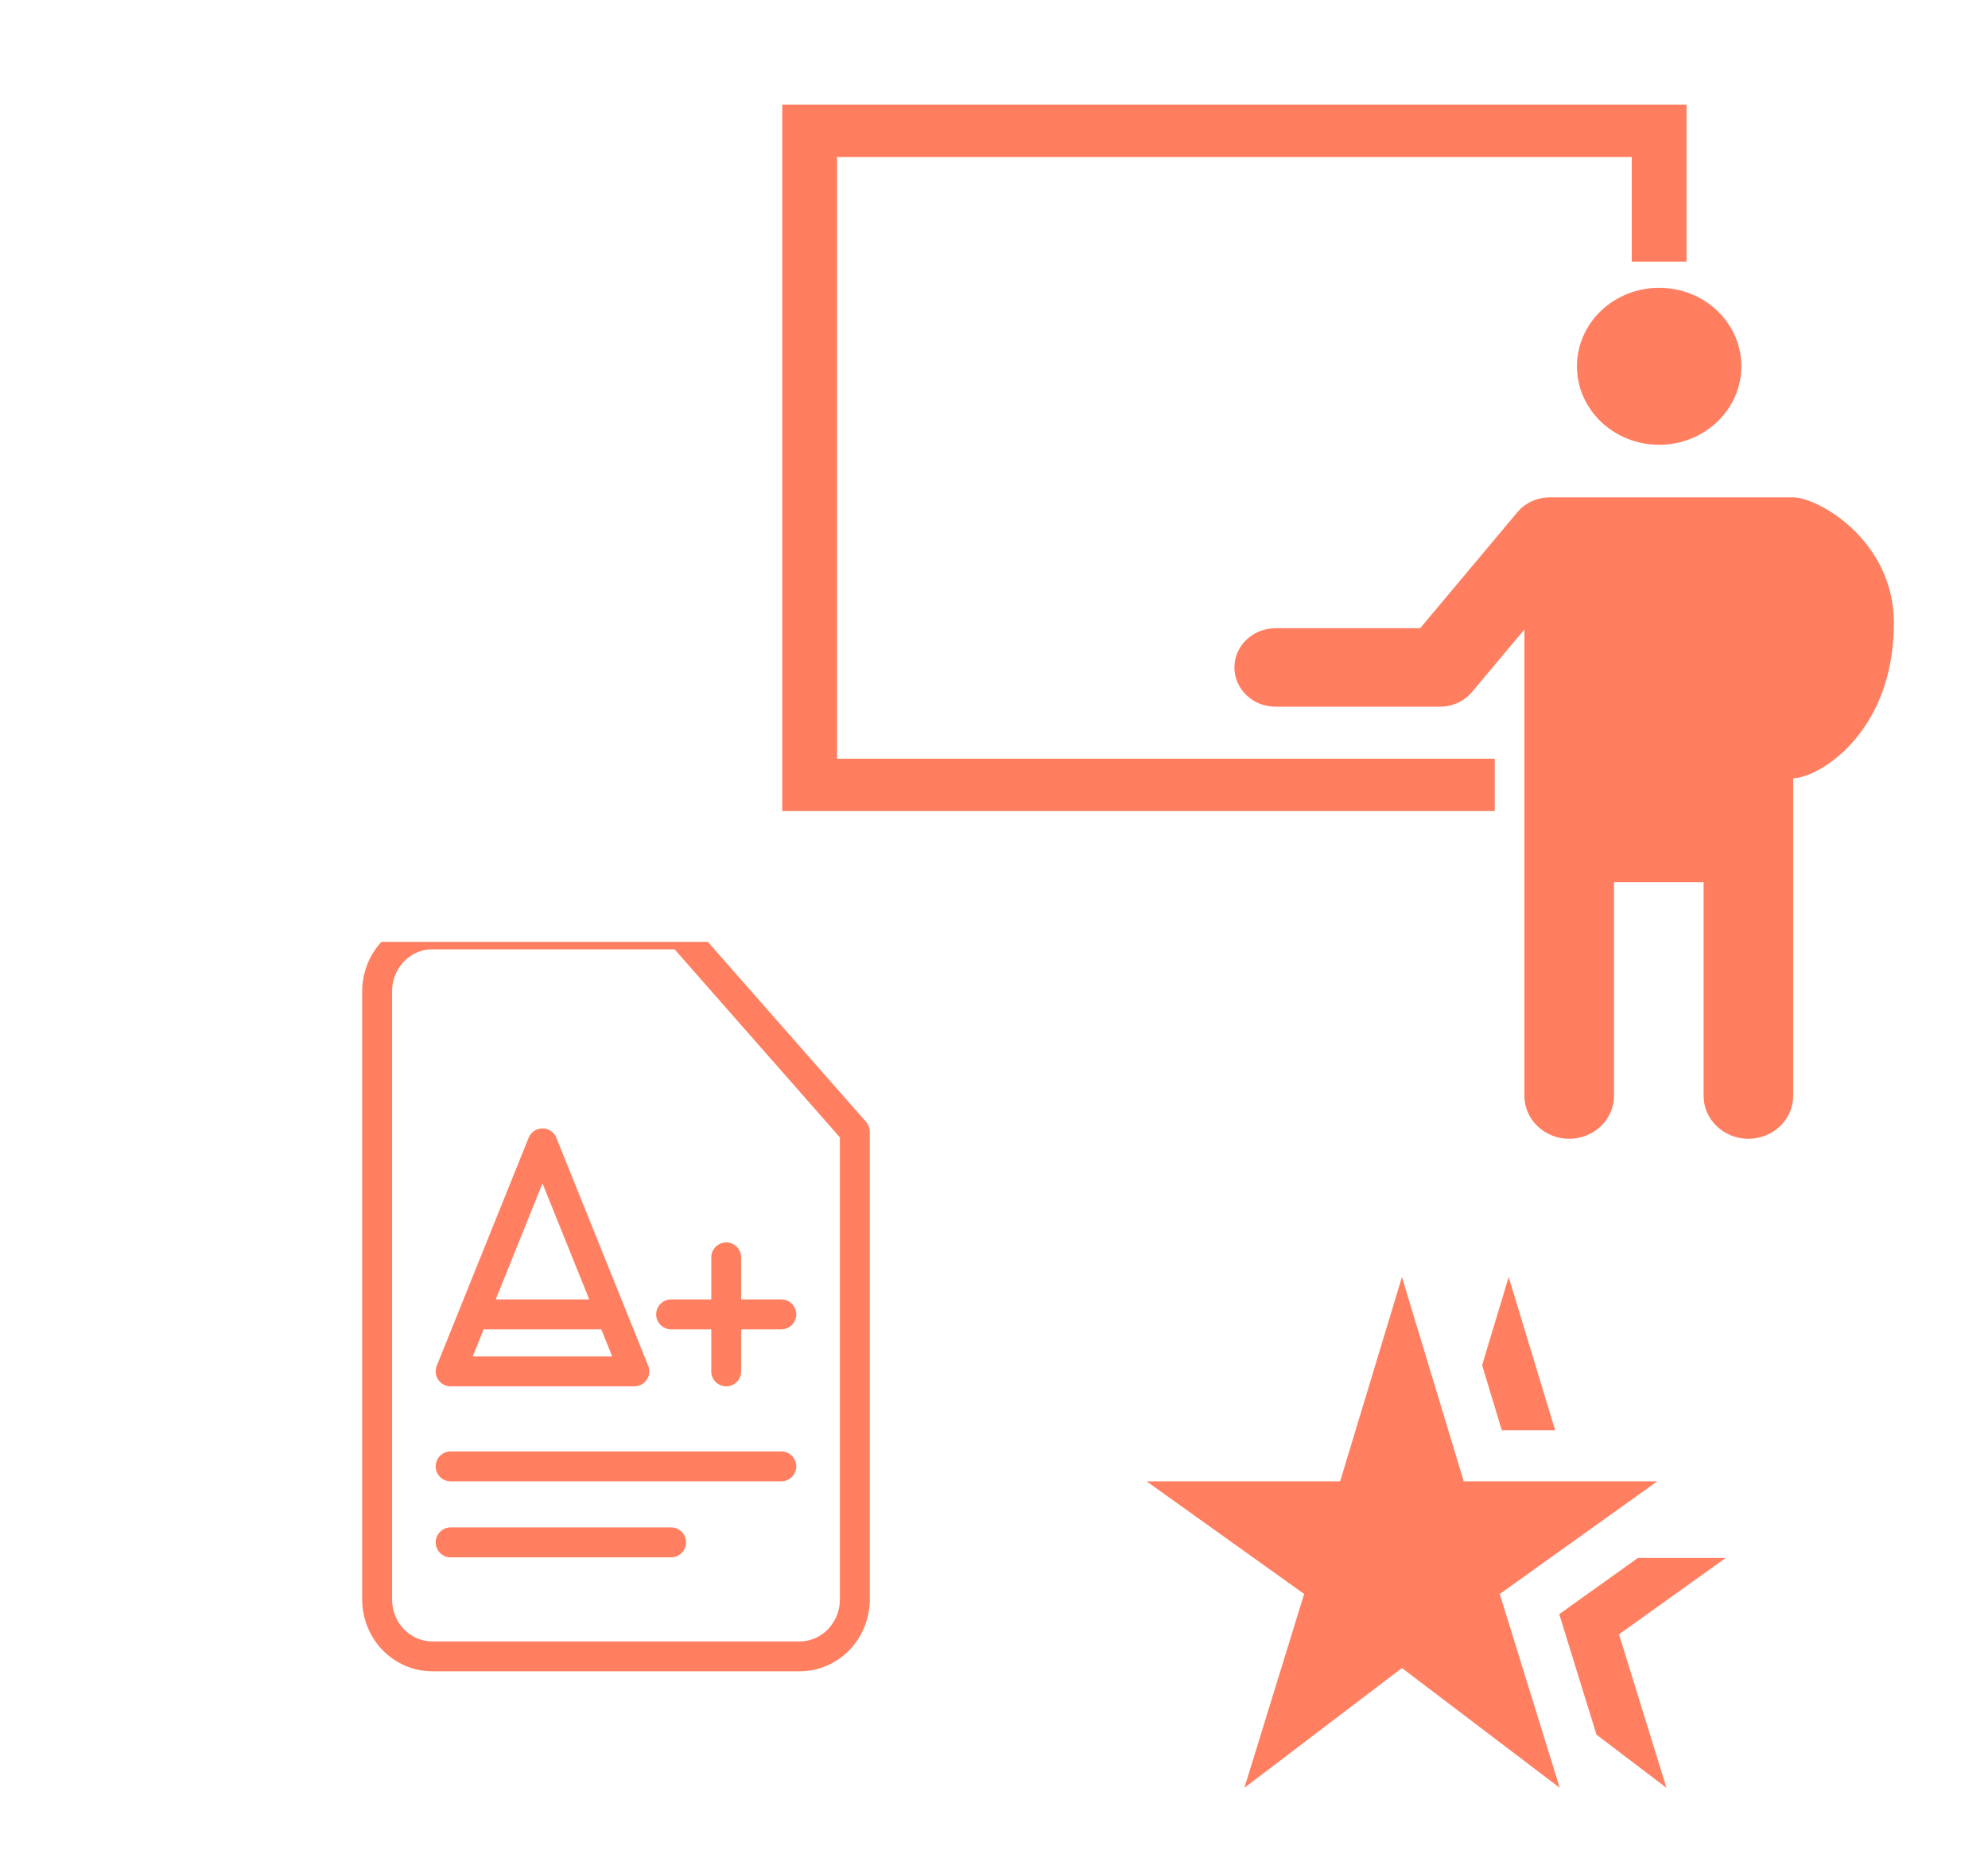 <svg width="133" height="124" viewBox="0 0 133 124" fill="none" xmlns="http://www.w3.org/2000/svg">
<path fill-rule="evenodd" clip-rule="evenodd" d="M54.167 7H52.333V54.25H100V50.75H56V10.5H109.167V17.5H112.833V7L54.167 7ZM111 29.75C111.722 29.75 112.438 29.614 113.105 29.35C113.772 29.087 114.378 28.7 114.889 28.212C115.4 27.725 115.805 27.146 116.081 26.509C116.358 25.872 116.5 25.189 116.5 24.5C116.5 23.811 116.358 23.128 116.081 22.491C115.805 21.854 115.4 21.275 114.889 20.788C114.378 20.3 113.772 19.913 113.105 19.65C112.438 19.386 111.722 19.25 111 19.25C109.541 19.25 108.142 19.803 107.111 20.788C106.079 21.772 105.5 23.108 105.5 24.5C105.5 25.892 106.079 27.228 107.111 28.212C108.142 29.197 109.541 29.75 111 29.75ZM107.174 33.266C107.108 33.266 107.04 33.266 106.974 33.269H103.667C103.254 33.269 102.847 33.358 102.476 33.529C102.104 33.699 101.777 33.947 101.52 34.255L95.011 42.019H85.333C84.604 42.019 83.905 42.296 83.389 42.788C82.873 43.28 82.583 43.948 82.583 44.644C82.583 45.34 82.873 46.008 83.389 46.5C83.905 46.993 84.604 47.269 85.333 47.269H96.333C96.746 47.269 97.153 47.181 97.524 47.01C97.896 46.84 98.223 46.591 98.48 46.284L101.986 42.102V73.313C101.988 74.071 102.305 74.797 102.867 75.332C103.428 75.868 104.189 76.17 104.983 76.172C105.777 76.169 106.537 75.867 107.098 75.332C107.659 74.796 107.976 74.07 107.979 73.313V59.01H113.974V73.313C113.977 74.07 114.293 74.796 114.854 75.332C115.415 75.867 116.176 76.169 116.969 76.172C117.763 76.17 118.524 75.868 119.086 75.332C119.647 74.797 119.964 74.071 119.967 73.313V52.052C121.615 52.052 126.704 49.058 126.704 41.683C126.704 36.125 121.615 33.266 119.967 33.266H107.174Z" fill="#FF7E60"/>
<g clip-path="url(#clip0)">
<path d="M28.918 62.498H45.583L57.189 75.698V106.977C57.189 107.989 56.8 108.958 56.109 109.673C55.417 110.388 54.479 110.79 53.501 110.79H28.918C27.94 110.79 27.002 110.388 26.311 109.673C25.619 108.958 25.231 107.989 25.231 106.977L25.231 66.311C25.231 65.3 25.619 64.33 26.311 63.615C27.002 62.9 27.94 62.498 28.918 62.498V62.498Z" stroke="#FF7F60" stroke-width="2" stroke-linejoin="round"/>
<path d="M30.147 98.082H52.272" stroke="#FF7F60" stroke-width="2" stroke-linecap="round"/>
<path d="M30.147 103.165H44.897" stroke="#FF7F60" stroke-width="2" stroke-linecap="round"/>
<path d="M31.684 87.915H40.902M30.147 91.728L36.293 76.478L42.439 91.728H30.147Z" stroke="#FF7F60" stroke-width="2" stroke-linecap="round" stroke-linejoin="round"/>
<path d="M48.585 84.102V91.727" stroke="#FF7F60" stroke-width="2" stroke-linecap="round"/>
<path d="M44.897 87.915H52.272" stroke="#FF7F60" stroke-width="2" stroke-linecap="round"/>
</g>
<path d="M89.657 99.083H76.708L87.249 106.617L83.251 119.583L93.792 111.571L104.349 119.583L100.335 106.617L110.875 99.083H97.926L93.792 85.417L89.657 99.083ZM111.49 119.583L108.313 109.316L115.453 104.208H109.577L104.315 107.967L106.809 116.03L111.49 119.583ZM104.042 95.667L100.933 85.417L99.156 91.31L100.471 95.667H104.042Z" fill="#FF7F60"/>
<defs>
<clipPath id="clip0">
<rect width="59" height="61" fill="white" transform="translate(0 63)"/>
</clipPath>
</defs>
</svg>
